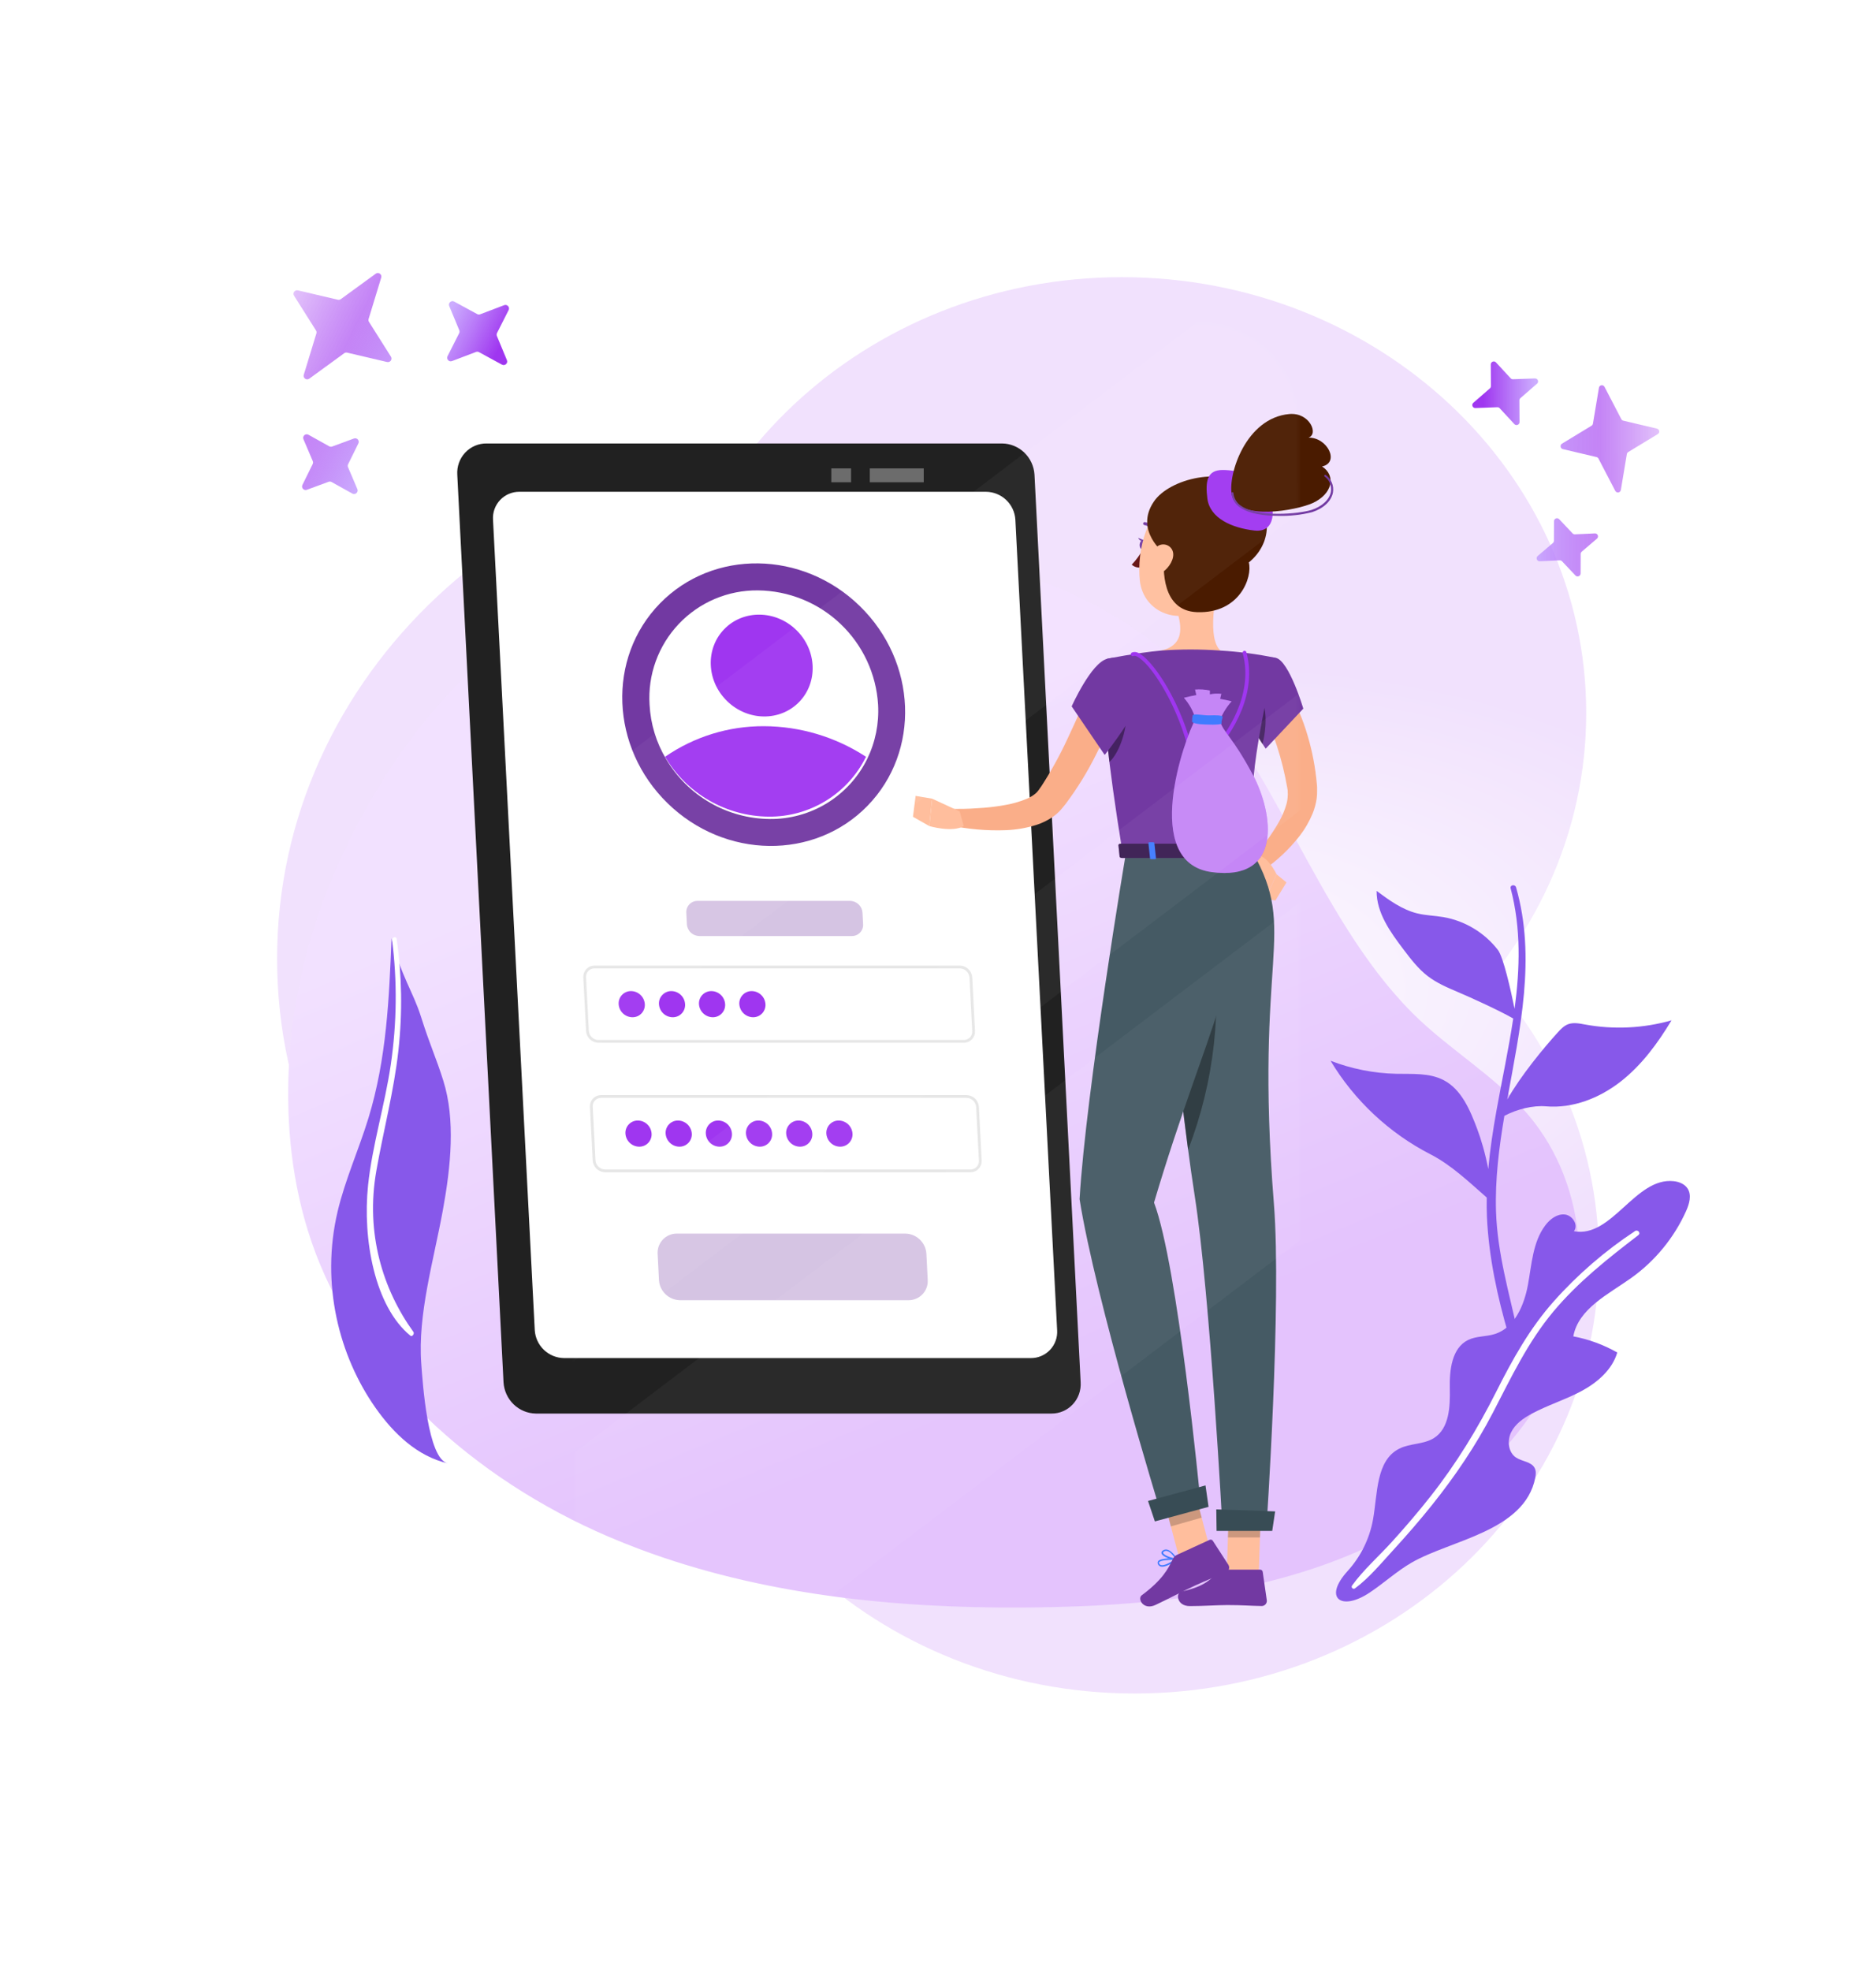 <svg width="677" height="711" viewBox="0 0 677 711" fill="none" xmlns="http://www.w3.org/2000/svg">
<g clip-path="url(#clip0_1182_2912)">
<g opacity="0.15" filter="url(#filter0_f_1182_2912)">
<path d="M493.685 345.902C493.685 447.884 405.556 530.556 296.843 530.556C188.129 530.556 100 447.884 100 345.902C100 243.92 188.129 161.247 296.843 161.247C405.556 161.247 493.685 243.92 493.685 345.902Z" fill="url(#paint0_radial_1182_2912)"/>
<path d="M572.422 257.231C572.422 344.067 497.41 414.462 404.877 414.462C312.345 414.462 237.332 344.067 237.332 257.231C237.332 170.395 312.345 100 404.877 100C497.41 100 572.422 170.395 572.422 257.231Z" fill="url(#paint1_radial_1182_2912)"/>
<path d="M577 453.769C577 540.605 501.987 611 409.455 611C316.922 611 241.91 540.605 241.91 453.769C241.91 366.933 316.922 296.538 409.455 296.538C501.987 296.538 577 366.933 577 453.769Z" fill="url(#paint2_radial_1182_2912)"/>
</g>
<path d="M559.686 498.267C544.14 528.871 513.928 551.092 480.761 563.488C447.594 575.884 411.494 579.319 375.884 579.908C373.643 579.949 371.401 579.969 369.159 579.989C322.13 580.264 274.442 575.285 230.848 558.926C227.101 557.524 223.376 556.03 219.684 554.455C171.093 533.646 128.692 495.94 112.276 447.575C105.428 427.406 103.198 405.966 104.246 384.791C105.462 360.406 111.339 336.274 121.187 313.758C137.781 275.848 165.963 236.323 205.075 217.84C299.111 173.428 388.921 205.312 423.07 237.806C459.784 272.739 473.958 329.69 509.724 365.516C522.727 378.532 539.378 388.043 551.289 401.983C573.805 428.33 575.233 467.673 559.686 498.267Z" fill="#F0DCFF"/>
<path d="M559.686 498.267C544.14 528.871 513.928 551.092 480.761 563.488C447.594 575.884 411.494 579.319 375.884 579.908C373.643 579.949 371.401 579.969 369.159 579.989C322.13 580.264 274.442 575.285 230.848 558.926C227.101 557.524 223.376 556.03 219.684 554.455C171.093 533.646 128.692 495.94 112.276 447.575C105.428 427.406 103.198 405.966 104.246 384.791C105.462 360.406 111.339 336.274 121.187 313.758C137.781 275.848 165.963 236.323 205.075 217.84C299.111 173.428 388.921 205.312 423.07 237.806C459.784 272.739 473.958 329.69 509.724 365.516C522.727 378.532 539.378 388.043 551.289 401.983C573.805 428.33 575.233 467.673 559.686 498.267Z" fill="url(#paint3_linear_1182_2912)" fill-opacity="0.15"/>
<path d="M554.04 533.156C554.267 532.008 554.369 530.763 553.851 529.713C552.679 527.337 549.303 527.335 547.096 525.87C544.289 524.008 543.83 519.821 545.309 516.793C546.787 513.767 549.703 511.713 552.665 510.107C558.429 506.982 564.779 505.056 570.564 501.97C576.349 498.885 581.779 494.263 583.632 487.974C578.711 485.174 573.324 483.198 567.761 482.152C569.622 472.092 580.454 466.957 588.775 461.004C597.289 454.914 604.151 446.536 608.446 436.99C609.621 434.377 610.566 431.181 608.994 428.787C607.932 427.169 605.951 426.376 604.026 426.161C590.153 424.611 581.687 446.846 567.978 444.217C569.736 442.029 567.471 438.45 564.679 438.177C561.886 437.902 559.339 439.86 557.654 442.102C553.136 448.112 552.76 456.133 551.399 463.528C550.038 470.923 546.603 479.052 539.431 481.31C536.288 482.3 532.778 482.006 529.818 483.45C523.897 486.339 523.055 494.305 523.199 500.891C523.343 507.477 523.041 515.324 517.472 518.841C513.773 521.176 508.896 520.693 504.986 522.654C496.49 526.912 497.165 538.875 495.489 548.228C494.255 555.103 491.049 561.611 486.347 566.782C477.405 576.614 484.027 581.306 494.003 574.767C499.275 571.312 503.911 566.967 509.373 563.802C523.509 555.608 550.213 552.514 554.04 533.156Z" fill="#8758EA"/>
<path d="M591.241 445.626C580.279 454.034 569.564 462.467 560.64 473.117C551.356 484.198 545.316 497.021 538.705 509.757C532.573 521.571 525.107 532.586 516.799 542.974C512.319 548.575 507.608 553.991 502.764 559.281C498.463 563.976 494.105 569.25 488.996 573.067C488.328 573.567 487.422 572.743 487.929 572.043C492.056 566.342 497.576 561.503 502.304 556.286C507.121 550.972 511.795 545.523 516.233 539.887C525.526 528.085 533.204 515.534 539.95 502.128C545.812 490.483 552.008 479.312 560.717 469.514C569.28 459.88 579.29 451.234 590.058 444.151C591.055 443.495 592.226 444.871 591.241 445.626Z" fill="white"/>
<path d="M159.789 436.782C162.739 420.698 164.381 403.96 159.989 389.936C157.335 381.463 155.317 377.542 151.953 366.912C149.04 357.712 144.911 352.607 141.295 338.542C140.442 360.052 139.52 381.98 132.951 403.433C129.505 414.691 124.548 425.646 121.855 437.016C115.618 463.352 122.435 489.268 135.417 507.798C142.071 517.298 150.645 525.418 161.562 527.951C154.358 526.28 152.564 499.307 152.02 491.961C150.709 474.259 156.472 454.863 159.789 436.782Z" fill="#8758EA"/>
<path d="M141.51 339.328C143.352 353.806 143.259 368.889 141.01 384.204C138.888 398.65 134.329 413.249 132.826 427.653C130.798 447.09 135.218 471.392 148.109 481.916C148.742 482.433 149.661 481.195 149.183 480.536C138.173 465.29 131.832 444.967 135.817 422.377C138.363 407.944 142.168 393.553 143.763 379.113C145.291 365.281 145.028 351.778 143.144 338.762C142.978 337.622 141.362 338.168 141.51 339.328Z" fill="white"/>
<path d="M379.448 510H193.376C190.384 509.957 187.519 508.769 185.355 506.675C183.191 504.581 181.888 501.735 181.708 498.708L165.022 171.277C164.929 169.821 165.134 168.361 165.625 166.988C166.115 165.616 166.88 164.361 167.872 163.303C168.863 162.244 170.06 161.404 171.386 160.836C172.713 160.268 174.141 159.983 175.582 160.001H361.653C364.644 160.04 367.509 161.224 369.674 163.316C371.838 165.408 373.141 168.252 373.321 171.277L389.978 498.708C390.071 500.163 389.866 501.621 389.378 502.992C388.889 504.363 388.127 505.618 387.139 506.677C386.151 507.736 384.958 508.578 383.635 509.15C382.311 509.721 380.886 510.011 379.448 510Z" fill="#212121"/>
<path d="M364.573 509H198.35C195.677 508.958 193.117 507.808 191.183 505.779C189.25 503.751 188.086 500.995 187.926 498.063L173.019 180.923C172.937 179.512 173.12 178.098 173.558 176.769C173.996 175.44 174.68 174.224 175.565 173.199C176.451 172.174 177.52 171.36 178.705 170.81C179.89 170.259 181.166 169.984 182.453 170.001H348.677C351.348 170.039 353.908 171.186 355.842 173.212C357.775 175.238 358.939 177.993 359.101 180.923L373.981 498.063C374.063 499.472 373.88 500.885 373.444 502.213C373.008 503.54 372.327 504.755 371.444 505.781C370.561 506.808 369.496 507.623 368.314 508.177C367.131 508.73 365.858 509.01 364.573 509Z" fill="#212121"/>
<path d="M333.355 169H313.883V174H333.355V169Z" fill="#6C6C6C"/>
<path d="M307.135 169H300V174H307.135V169Z" fill="#6C6C6C"/>
<path d="M371.942 489.987H203.582C200.871 489.961 198.27 488.909 196.304 487.042C194.337 485.175 193.151 482.633 192.984 479.927L177.914 187.505C177.83 186.203 178.016 184.899 178.461 183.672C178.905 182.446 179.598 181.325 180.496 180.379C181.393 179.433 182.477 178.683 183.679 178.176C184.88 177.669 186.173 177.415 187.477 177.431H355.837C358.548 177.461 361.148 178.517 363.111 180.386C365.075 182.255 366.258 184.799 366.422 187.505L381.492 479.927C381.575 481.227 381.39 482.53 380.946 483.754C380.503 484.979 379.811 486.098 378.914 487.043C378.018 487.987 376.935 488.737 375.736 489.243C374.536 489.75 373.244 490.003 371.942 489.987Z" fill="white"/>
<path d="M371.941 483.267H203.581C202.594 483.233 201.653 482.837 200.938 482.155C200.223 481.473 199.784 480.553 199.703 479.568L184.62 187.16C184.586 186.771 184.635 186.379 184.763 186.01C184.891 185.642 185.097 185.304 185.365 185.021C185.634 184.738 185.961 184.515 186.322 184.368C186.684 184.221 187.072 184.151 187.463 184.165H355.823C356.808 184.203 357.745 184.599 358.457 185.281C359.169 185.963 359.606 186.881 359.687 187.864L374.839 480.272C374.872 480.659 374.823 481.05 374.695 481.417C374.567 481.784 374.363 482.12 374.096 482.403C373.828 482.686 373.505 482.909 373.145 483.058C372.786 483.207 372.399 483.278 372.01 483.267H371.941ZM187.463 184.51C187.12 184.499 186.778 184.56 186.46 184.688C186.141 184.816 185.853 185.01 185.614 185.256C185.383 185.51 185.207 185.809 185.095 186.134C184.984 186.459 184.94 186.804 184.965 187.146L200.035 479.554C200.111 480.45 200.513 481.287 201.164 481.907C201.814 482.527 202.669 482.888 203.567 482.922H371.927C372.269 482.935 372.609 482.876 372.925 482.747C373.242 482.618 373.527 482.424 373.763 482.176C373.999 481.925 374.179 481.627 374.291 481.301C374.402 480.975 374.444 480.629 374.411 480.286L359.356 187.878C359.282 186.983 358.883 186.147 358.235 185.526C357.587 184.906 356.733 184.544 355.837 184.51H187.463Z" fill="white"/>
<path d="M313.055 290.737C332.204 271.087 330.957 238.814 310.269 218.655C289.582 198.495 257.288 198.082 238.139 217.732C218.99 237.382 220.237 269.655 240.924 289.814C261.612 309.974 293.906 310.387 313.055 290.737Z" fill="#7239A2"/>
<path d="M316.88 254.242C317.266 261.023 315.902 267.79 312.919 273.893C309.69 280.438 304.678 285.939 298.459 289.76C292.24 293.581 285.069 295.567 277.771 295.49C270.207 295.422 262.79 293.397 256.242 289.612C249.693 285.828 244.235 280.412 240.4 273.893C236.826 267.931 234.769 261.183 234.411 254.242C234.071 248.918 234.833 243.581 236.65 238.566C238.467 233.55 241.3 228.964 244.971 225.093C248.642 221.223 253.072 218.151 257.985 216.072C262.897 213.992 268.186 212.949 273.52 213.007C284.622 213.123 295.268 217.441 303.314 225.092C311.359 232.744 316.207 243.159 316.88 254.242Z" fill="white"/>
<path d="M312.519 273.041C309.29 279.586 304.277 285.086 298.059 288.907C291.84 292.728 284.669 294.715 277.37 294.638C269.807 294.569 262.39 292.545 255.841 288.76C249.293 284.975 243.835 279.56 240 273.041C250.487 265.798 262.942 261.945 275.687 262.001C288.772 262.05 301.564 265.884 312.519 273.041Z" fill="#9F36F0"/>
<path d="M288.379 253.283C295.278 246.203 294.826 234.574 287.37 227.308C279.914 220.042 268.276 219.891 261.377 226.97C254.478 234.05 254.93 245.679 262.386 252.945C269.842 260.211 281.48 260.363 288.379 253.283Z" fill="#9F36F0"/>
<path d="M347.806 376.22H215.975C214.826 376.208 213.725 375.761 212.893 374.97C212.061 374.179 211.559 373.102 211.49 371.955L210.496 352.635C210.462 352.086 210.541 351.535 210.73 351.018C210.918 350.5 211.211 350.027 211.591 349.628C211.97 349.229 212.428 348.913 212.935 348.699C213.443 348.485 213.989 348.378 214.539 348.385H346.371C347.517 348.397 348.616 348.841 349.448 349.63C350.28 350.418 350.783 351.492 350.856 352.635L351.849 371.955C351.886 372.506 351.808 373.058 351.62 373.577C351.433 374.096 351.14 374.571 350.76 374.972C350.38 375.372 349.922 375.69 349.414 375.904C348.905 376.119 348.358 376.227 347.806 376.22Z" fill="white"/>
<path d="M347.812 375.72H347.806H215.977C214.956 375.709 213.978 375.311 213.238 374.608C212.498 373.904 212.051 372.946 211.989 371.927V371.925L210.995 352.61V352.604C210.965 352.123 211.035 351.642 211.2 351.189C211.364 350.736 211.621 350.322 211.953 349.973C212.285 349.624 212.686 349.347 213.13 349.16C213.574 348.973 214.051 348.879 214.533 348.885H214.539H346.368C347.387 348.896 348.364 349.292 349.104 349.993C349.843 350.693 350.291 351.647 350.357 352.664V352.667L351.35 371.981V371.988C351.382 372.47 351.314 372.953 351.15 373.408C350.986 373.862 350.73 374.277 350.397 374.628C350.065 374.978 349.664 375.256 349.219 375.444C348.774 375.632 348.295 375.726 347.812 375.72Z" stroke="black" stroke-opacity="0.1"/>
<path opacity="0.3" d="M307.44 337.718H252.378C251.226 337.709 250.119 337.262 249.284 336.468C248.448 335.673 247.946 334.591 247.88 333.44L247.673 329.3C247.636 328.749 247.715 328.197 247.902 327.678C248.09 327.159 248.382 326.684 248.762 326.284C249.142 325.883 249.6 325.565 250.109 325.351C250.617 325.136 251.164 325.029 251.716 325.035H306.764C307.913 325.047 309.014 325.494 309.846 326.285C310.678 327.076 311.18 328.153 311.249 329.3L311.47 333.44C311.504 333.989 311.425 334.54 311.238 335.058C311.05 335.576 310.759 336.05 310.381 336.451C310.004 336.852 309.548 337.171 309.042 337.389C308.536 337.607 307.991 337.719 307.44 337.718Z" fill="#7239A2"/>
<path opacity="0.3" d="M327.919 469.108H245.436C243.483 469.084 241.611 468.322 240.196 466.976C238.781 465.63 237.927 463.799 237.805 461.849L237.322 452.327C237.273 451.391 237.416 450.455 237.74 449.576C238.065 448.697 238.566 447.894 239.211 447.214C239.857 446.535 240.634 445.995 241.496 445.626C242.357 445.257 243.285 445.067 244.222 445.068H326.677C328.63 445.092 330.502 445.854 331.917 447.2C333.332 448.546 334.187 450.378 334.308 452.327L334.791 461.849C334.84 462.783 334.698 463.716 334.375 464.594C334.052 465.471 333.554 466.273 332.911 466.952C332.268 467.631 331.495 468.172 330.636 468.542C329.778 468.913 328.854 469.105 327.919 469.108Z" fill="#7239A2"/>
<path d="M350.222 422.947H218.377C217.23 422.932 216.13 422.485 215.299 421.694C214.467 420.903 213.965 419.828 213.892 418.683L212.898 399.363C212.864 398.813 212.944 398.261 213.132 397.743C213.32 397.225 213.613 396.751 213.992 396.351C214.372 395.951 214.829 395.634 215.337 395.418C215.844 395.203 216.39 395.094 216.942 395.099H348.773C349.921 395.111 351.022 395.557 351.855 396.348C352.687 397.14 353.188 398.217 353.258 399.363L354.266 418.683C354.298 419.233 354.217 419.783 354.028 420.3C353.839 420.818 353.546 421.291 353.167 421.69C352.788 422.09 352.331 422.408 351.825 422.624C351.318 422.84 350.773 422.95 350.222 422.947Z" fill="white"/>
<path d="M351.51 396.711C350.77 396.007 349.791 395.61 348.77 395.599H216.942H216.937C216.455 395.595 215.976 395.69 215.532 395.878C215.088 396.067 214.687 396.345 214.355 396.695C214.023 397.046 213.767 397.46 213.602 397.914C213.437 398.368 213.367 398.85 213.397 399.332L213.398 399.337L214.391 418.654C214.457 419.672 214.904 420.629 215.643 421.332C216.383 422.035 217.36 422.433 218.38 422.447H350.222H350.225C350.707 422.45 351.185 422.353 351.628 422.164C352.072 421.975 352.472 421.696 352.804 421.346C353.136 420.996 353.393 420.582 353.558 420.129C353.724 419.676 353.794 419.194 353.766 418.712V418.709L352.759 399.393C352.759 399.392 352.759 399.391 352.759 399.39C352.696 398.371 352.25 397.414 351.51 396.711ZM351.51 396.711L351.855 396.348" stroke="black" stroke-opacity="0.1"/>
<path d="M232.699 362.296C232.737 362.906 232.648 363.517 232.44 364.091C232.231 364.665 231.906 365.19 231.485 365.633C231.064 366.076 230.556 366.428 229.993 366.666C229.431 366.903 228.825 367.023 228.214 367.016C226.944 367.001 225.728 366.505 224.809 365.63C223.89 364.754 223.336 363.563 223.26 362.296C223.22 361.687 223.306 361.076 223.513 360.502C223.72 359.928 224.044 359.403 224.464 358.959C224.884 358.516 225.391 358.165 225.953 357.927C226.515 357.689 227.12 357.569 227.731 357.576C229.001 357.591 230.22 358.086 231.141 358.961C232.062 359.837 232.619 361.028 232.699 362.296Z" fill="#9F36F0"/>
<path d="M247.232 362.296C247.272 362.905 247.185 363.516 246.978 364.09C246.771 364.664 246.447 365.19 246.027 365.633C245.607 366.076 245.101 366.427 244.538 366.665C243.976 366.903 243.371 367.023 242.761 367.016C241.49 367.004 240.272 366.51 239.352 365.633C238.432 364.757 237.88 363.564 237.806 362.296C237.766 361.687 237.853 361.076 238.06 360.502C238.267 359.928 238.591 359.403 239.011 358.959C239.431 358.516 239.938 358.165 240.5 357.927C241.062 357.689 241.667 357.569 242.278 357.576C243.548 357.588 244.766 358.082 245.686 358.959C246.606 359.835 247.158 361.028 247.232 362.296Z" fill="#9F36F0"/>
<path d="M261.682 362.296C261.722 362.905 261.636 363.516 261.429 364.09C261.221 364.664 260.898 365.19 260.478 365.633C260.058 366.076 259.551 366.427 258.989 366.665C258.427 366.903 257.821 367.023 257.211 367.016C255.94 367.001 254.722 366.506 253.801 365.631C252.879 364.756 252.323 363.564 252.243 362.296C252.205 361.686 252.293 361.075 252.502 360.501C252.711 359.927 253.036 359.402 253.457 358.959C253.878 358.516 254.385 358.164 254.948 357.927C255.511 357.689 256.117 357.57 256.728 357.576C257.997 357.592 259.214 358.087 260.133 358.962C261.052 359.838 261.606 361.029 261.682 362.296Z" fill="#9F36F0"/>
<path d="M276.241 362.296C276.279 362.905 276.191 363.515 275.983 364.088C275.775 364.661 275.451 365.185 275.032 365.628C274.612 366.071 274.106 366.422 273.545 366.661C272.984 366.9 272.379 367.02 271.77 367.015C270.499 367.001 269.281 366.506 268.359 365.631C267.438 364.755 266.882 363.564 266.802 362.296C266.764 361.687 266.851 361.077 267.059 360.504C267.267 359.931 267.591 359.406 268.011 358.964C268.43 358.521 268.936 358.169 269.497 357.931C270.059 357.692 270.663 357.571 271.273 357.576C272.543 357.591 273.762 358.086 274.683 358.961C275.604 359.836 276.161 361.028 276.241 362.296Z" fill="#9F36F0"/>
<path d="M235.143 408.995C235.183 409.604 235.097 410.215 234.889 410.789C234.682 411.364 234.358 411.889 233.939 412.332C233.519 412.775 233.012 413.127 232.45 413.365C231.888 413.603 231.282 413.722 230.672 413.715C229.401 413.7 228.183 413.205 227.262 412.33C226.34 411.455 225.784 410.264 225.704 408.995C225.666 408.385 225.754 407.774 225.963 407.2C226.172 406.626 226.497 406.101 226.918 405.658C227.339 405.215 227.846 404.864 228.409 404.626C228.972 404.388 229.578 404.269 230.189 404.276C231.458 404.291 232.675 404.786 233.594 405.662C234.513 406.537 235.066 407.728 235.143 408.995Z" fill="#9F36F0"/>
<path d="M249.648 408.995C249.686 409.604 249.598 410.214 249.39 410.787C249.182 411.36 248.858 411.885 248.439 412.328C248.019 412.77 247.513 413.122 246.952 413.361C246.391 413.599 245.787 413.72 245.177 413.715C243.906 413.7 242.688 413.205 241.767 412.33C240.845 411.455 240.289 410.264 240.209 408.995C240.169 408.386 240.255 407.775 240.462 407.201C240.67 406.627 240.993 406.102 241.413 405.659C241.833 405.215 242.34 404.864 242.902 404.626C243.464 404.388 244.07 404.269 244.68 404.276C245.951 404.291 247.169 404.785 248.09 405.661C249.011 406.536 249.568 407.727 249.648 408.995Z" fill="#9F36F0"/>
<path d="M264.152 408.995C264.19 409.605 264.102 410.216 263.893 410.79C263.684 411.365 263.359 411.89 262.938 412.333C262.517 412.776 262.009 413.127 261.446 413.365C260.884 413.603 260.278 413.722 259.667 413.715C258.397 413.703 257.178 413.209 256.258 412.333C255.339 411.456 254.786 410.264 254.713 408.995C254.673 408.386 254.759 407.775 254.966 407.201C255.174 406.627 255.497 406.102 255.917 405.659C256.337 405.215 256.844 404.864 257.406 404.626C257.968 404.388 258.573 404.269 259.184 404.276C260.455 404.291 261.673 404.785 262.594 405.661C263.515 406.536 264.072 407.727 264.152 408.995Z" fill="#9F36F0"/>
<path d="M278.639 408.995C278.679 409.604 278.593 410.215 278.386 410.789C278.178 411.364 277.855 411.889 277.435 412.332C277.015 412.775 276.508 413.127 275.946 413.365C275.384 413.603 274.778 413.722 274.168 413.715C272.897 413.7 271.679 413.205 270.758 412.33C269.836 411.455 269.28 410.264 269.2 408.995C269.162 408.385 269.25 407.774 269.459 407.2C269.668 406.626 269.993 406.101 270.414 405.658C270.835 405.215 271.343 404.864 271.905 404.626C272.468 404.388 273.074 404.269 273.685 404.276C274.955 404.288 276.174 404.782 277.093 405.658C278.013 406.534 278.566 407.727 278.639 408.995Z" fill="#9F36F0"/>
<path d="M293.143 408.995C293.183 409.604 293.097 410.215 292.889 410.789C292.682 411.363 292.358 411.889 291.939 412.332C291.519 412.775 291.012 413.127 290.45 413.365C289.888 413.603 289.282 413.722 288.672 413.715C287.401 413.7 286.183 413.205 285.262 412.33C284.34 411.455 283.784 410.263 283.704 408.995C283.666 408.386 283.754 407.777 283.962 407.203C284.17 406.63 284.494 406.106 284.913 405.663C285.332 405.22 285.839 404.869 286.4 404.63C286.961 404.391 287.565 404.271 288.175 404.276C289.446 404.29 290.664 404.785 291.585 405.66C292.507 406.536 293.063 407.727 293.143 408.995Z" fill="#9F36F0"/>
<path d="M307.648 408.995C307.686 409.605 307.598 410.216 307.389 410.79C307.18 411.365 306.855 411.89 306.434 412.333C306.013 412.776 305.505 413.127 304.943 413.365C304.38 413.603 303.774 413.722 303.163 413.715C301.894 413.7 300.677 413.205 299.758 412.329C298.839 411.453 298.285 410.262 298.209 408.995C298.169 408.386 298.255 407.775 298.462 407.201C298.67 406.627 298.993 406.102 299.413 405.659C299.833 405.215 300.34 404.864 300.902 404.626C301.464 404.388 302.07 404.269 302.68 404.276C303.951 404.291 305.169 404.785 306.09 405.661C307.011 406.536 307.568 407.727 307.648 408.995Z" fill="#9F36F0"/>
<path d="M503.843 387.415C509.657 387.545 515.805 387.018 520.963 389.705C527.419 393.067 530.492 400.457 533.066 407.266C534.459 410.948 536.046 416.284 537.078 421.793C537.709 414.734 538.785 407.706 540.03 400.736C541.99 389.76 544.418 378.638 546.083 367.472C541.166 364.628 530.775 359.899 526.255 357.984C522.39 356.346 518.477 354.682 515.157 352.115C511.753 349.483 509.11 346.013 506.51 342.585C501.729 336.281 496.724 329.341 496.784 321.429C501.305 324.78 505.987 328.207 511.453 329.544C514.513 330.292 517.697 330.349 520.804 330.871C528.55 332.175 535.749 336.497 540.542 342.722C542.558 345.33 545.232 357.397 546.576 363.978C548.512 349.474 548.941 334.913 545.151 320.515C544.822 319.265 546.761 318.934 547.111 320.151C554.398 345.553 548.482 371.397 543.923 396.709C548.752 388.152 557.124 378.021 562.205 372.437C563.272 371.264 564.423 370.08 565.908 369.525C567.835 368.806 569.974 369.261 571.997 369.632C582.334 371.533 593.109 371.011 603.215 368.123C598.237 376.403 592.411 384.346 584.785 390.276C577.158 396.207 567.528 399.992 557.904 399.156C553.326 398.759 547.479 400.141 542.895 402.591C540.97 413.983 539.505 425.504 539.874 437.072C540.356 452.219 544.64 466.515 547.825 481.205C548.3 483.395 545.077 483.89 544.467 481.829C540.376 468.017 537.24 453.408 536.598 438.994C536.495 436.684 536.49 434.375 536.527 432.068C530.242 426.573 523.768 420.331 516.2 416.454C501.364 408.851 488.724 397.018 480.16 382.714C487.702 385.634 495.756 387.233 503.843 387.415Z" fill="#8758EA"/>
<path d="M563.996 162.039C563.056 161.818 562.858 160.567 563.684 160.066L574.345 153.591C574.614 153.428 574.798 153.156 574.85 152.847L577.014 139.9C577.185 138.877 578.558 138.66 579.036 139.579L585.096 151.224C585.241 151.502 585.5 151.704 585.805 151.776L597.946 154.638C598.886 154.86 599.084 156.11 598.259 156.612L587.597 163.086C587.329 163.249 587.144 163.521 587.093 163.831L584.929 176.778C584.758 177.8 583.385 178.018 582.906 177.098L576.847 165.454C576.702 165.175 576.443 164.974 576.137 164.902L563.996 162.039Z" fill="url(#paint4_linear_1182_2912)"/>
<path d="M548.363 152.269C548.37 153.255 547.16 153.732 546.491 153.009L541.192 147.275C540.978 147.043 540.674 146.917 540.36 146.928L532.43 147.219C531.413 147.257 530.914 145.994 531.683 145.326L537.67 140.12C537.908 139.913 538.043 139.613 538.041 139.298L537.992 131.491C537.985 130.505 539.195 130.027 539.864 130.751L545.163 136.485C545.377 136.716 545.681 136.843 545.995 136.831L553.924 136.54C554.942 136.503 555.44 137.766 554.672 138.434L548.685 143.64C548.447 143.847 548.312 144.147 548.314 144.462L548.363 152.269Z" fill="url(#paint5_linear_1182_2912)"/>
<path d="M570.399 206.896C570.395 207.871 569.204 208.341 568.535 207.632L563.697 202.506C563.481 202.277 563.176 202.154 562.862 202.168L555.655 202.501C554.628 202.548 554.122 201.268 554.905 200.601L560.394 195.918C560.633 195.714 560.771 195.416 560.773 195.101L560.801 188.053C560.805 187.078 561.996 186.607 562.665 187.316L567.503 192.443C567.719 192.672 568.024 192.795 568.338 192.781L575.545 192.448C576.572 192.401 577.078 193.68 576.295 194.348L570.806 199.03C570.567 199.234 570.429 199.533 570.427 199.847L570.399 206.896Z" fill="url(#paint6_linear_1182_2912)"/>
<path d="M139.701 130.611C140.819 130.873 141.692 129.647 141.079 128.677L133.162 116.143C132.963 115.828 132.911 115.441 133.02 115.084L137.572 100.163C137.932 98.984 136.586 98.026 135.59 98.751L122.978 107.932C122.676 108.152 122.294 108.229 121.93 108.144L107.497 104.762C106.38 104.5 105.507 105.726 106.12 106.696L114.036 119.23C114.235 119.545 114.287 119.932 114.178 120.289L109.626 135.21C109.267 136.388 110.613 137.347 111.608 136.622L124.22 127.44C124.522 127.221 124.905 127.143 125.268 127.228L139.701 130.611Z" fill="url(#paint7_linear_1182_2912)"/>
<path d="M161.509 128.493C160.981 129.538 162.015 130.687 163.11 130.271L171.783 126.976C172.133 126.843 172.524 126.869 172.852 127.048L181.135 131.556C182.198 132.134 183.397 131.054 182.933 129.937L179.319 121.228C179.175 120.882 179.19 120.491 179.359 120.157L183.545 111.876C184.074 110.831 183.04 109.682 181.945 110.098L173.271 113.394C172.921 113.527 172.531 113.5 172.202 113.321L163.919 108.814C162.857 108.236 161.658 109.315 162.121 110.432L165.736 119.142C165.879 119.487 165.864 119.878 165.696 120.212L161.509 128.493Z" fill="url(#paint8_linear_1182_2912)"/>
<path d="M109.14 174.947C108.628 175.986 109.647 177.118 110.734 176.718L118.595 173.824C118.946 173.695 119.335 173.726 119.662 173.907L127.155 178.077C128.222 178.671 129.438 177.577 128.959 176.453L125.597 168.565C125.451 168.221 125.462 167.83 125.627 167.495L129.328 159.981C129.84 158.941 128.822 157.81 127.735 158.21L119.873 161.103C119.523 161.232 119.133 161.202 118.806 161.02L111.314 156.851C110.246 156.256 109.031 157.35 109.51 158.475L112.871 166.363C113.018 166.707 113.007 167.097 112.842 167.433L109.14 174.947Z" fill="url(#paint9_linear_1182_2912)"/>
<path d="M464.541 248.736C464.886 249.26 465.066 249.536 465.286 249.909L465.907 250.93C466.308 251.62 466.666 252.31 467.011 252.986C467.701 254.366 468.391 255.746 468.943 257.126C470.1 259.867 471.096 262.673 471.924 265.53C473.595 271.174 474.695 276.972 475.209 282.836L475.305 283.926C475.317 284.146 475.317 284.368 475.305 284.588V285.32C475.328 286.279 475.273 287.239 475.14 288.19C474.875 289.952 474.412 291.679 473.76 293.337C472.547 296.299 470.941 299.085 468.985 301.617C465.335 306.291 461.004 310.389 456.137 313.775L452.328 309.318C455.794 305.403 458.863 301.155 461.491 296.636C462.674 294.585 463.601 292.398 464.251 290.122C464.515 289.158 464.668 288.167 464.707 287.169C464.749 286.742 464.749 286.312 464.707 285.885V285.596C464.721 285.467 464.721 285.338 464.707 285.209L464.541 284.243C463.654 279.1 462.399 274.027 460.788 269.063C459.987 266.593 459.007 264.206 458.028 261.873C457.545 260.7 456.993 259.555 456.441 258.451L455.585 256.823L455.157 256.064L454.798 255.456L464.541 248.736Z" fill="#FAAE89"/>
<path d="M451.707 313.803L456.703 324.36L460.663 315.431C460.663 315.431 457.144 307.703 452.383 308.421L451.707 313.803Z" fill="#FFBE9D"/>
<path d="M460.273 324.885L464.248 318.371L460.66 315.432L456.699 324.36L460.273 324.885Z" fill="#FFBE9D"/>
<path d="M437.808 568.344C438.841 568.318 439.868 568.179 440.871 567.93C440.922 567.915 440.968 567.886 441.004 567.847C441.041 567.809 441.066 567.761 441.078 567.709C441.087 567.656 441.08 567.602 441.057 567.553C441.035 567.504 440.999 567.462 440.954 567.433C440.554 567.171 437.049 564.908 435.696 565.515C435.547 565.585 435.418 565.693 435.323 565.829C435.229 565.965 435.172 566.123 435.158 566.288C435.116 566.538 435.136 566.794 435.215 567.034C435.295 567.275 435.431 567.492 435.614 567.668C436.239 568.151 437.019 568.391 437.808 568.344ZM440.085 567.53C438.084 567.944 436.566 567.875 435.945 567.337C435.818 567.211 435.725 567.055 435.674 566.884C435.624 566.713 435.617 566.531 435.655 566.357C435.655 566.122 435.793 566.053 435.89 566.012C436.635 565.681 438.663 566.661 440.085 567.53Z" fill="#407BFF"/>
<path d="M440.803 567.93H440.941C440.982 567.903 441.017 567.866 441.041 567.823C441.065 567.78 441.078 567.731 441.079 567.681C441.079 567.543 441.079 564.218 439.809 563.1C439.654 562.96 439.469 562.855 439.269 562.793C439.069 562.731 438.858 562.714 438.65 562.741C438.433 562.743 438.222 562.819 438.054 562.957C437.886 563.095 437.77 563.287 437.726 563.5C437.463 564.811 439.561 567.295 440.665 567.93H440.803ZM438.83 563.252C438.941 563.249 439.053 563.268 439.157 563.308C439.261 563.348 439.356 563.409 439.437 563.486C440.165 564.56 440.541 565.833 440.513 567.129C439.409 566.246 438.098 564.369 438.264 563.583C438.264 563.459 438.36 563.293 438.705 563.252H438.83Z" fill="#407BFF"/>
<path d="M424.78 562.713C424.812 562.673 424.833 562.624 424.841 562.573C424.848 562.522 424.841 562.469 424.822 562.421C424.802 562.373 424.77 562.332 424.728 562.301C424.687 562.269 424.638 562.25 424.587 562.244C424.021 562.244 419.067 562.009 417.935 563.224V563.306C417.841 563.426 417.781 563.568 417.759 563.718C417.737 563.868 417.755 564.021 417.811 564.162C417.885 564.399 418.015 564.614 418.19 564.79C418.366 564.965 418.581 565.096 418.818 565.169C420.419 565.666 423.248 563.858 424.794 562.741L424.78 562.713ZM418.349 563.582C418.97 562.92 421.702 562.741 423.745 562.768C421.606 564.231 419.826 564.921 418.929 564.645C418.772 564.598 418.63 564.512 418.514 564.397C418.399 564.281 418.314 564.139 418.266 563.983C418.238 563.929 418.224 563.87 418.224 563.81C418.224 563.75 418.238 563.691 418.266 563.638L418.349 563.582Z" fill="#407BFF"/>
<path d="M424.783 562.714C424.804 562.671 424.814 562.623 424.814 562.576C424.814 562.528 424.804 562.481 424.783 562.438C424.714 562.327 423.168 559.678 421.347 559.126C421.085 559.049 420.811 559.027 420.54 559.06C420.27 559.093 420.009 559.181 419.773 559.319C419.111 559.705 419.07 560.161 419.152 560.45C419.511 561.734 423.03 562.865 424.548 562.852C424.596 562.851 424.643 562.838 424.684 562.814C424.725 562.789 424.759 562.755 424.783 562.714ZM419.829 559.954C419.907 559.877 419.995 559.812 420.091 559.76C420.261 559.652 420.453 559.582 420.654 559.556C420.854 559.53 421.058 559.548 421.25 559.609C422.451 559.926 423.568 561.472 424.079 562.231C422.437 562.051 419.939 561.044 419.732 560.271C419.715 560.212 419.714 560.15 419.731 560.091C419.749 560.032 419.782 559.98 419.829 559.94V559.954Z" fill="#407BFF"/>
<path d="M439.977 208.315C438.597 215.215 435.616 230.133 440.405 234.715C440.405 234.715 438.528 241.615 425.791 241.615C411.77 241.615 419.098 234.715 419.098 234.715C426.743 232.893 426.55 227.208 425.211 221.881L439.977 208.315Z" fill="#FFBE9D"/>
<path d="M416.625 192.142C416.703 192.155 416.782 192.155 416.86 192.142C416.925 192.11 416.984 192.065 417.032 192.01C417.08 191.955 417.117 191.891 417.14 191.821C417.163 191.752 417.172 191.679 417.167 191.606C417.161 191.533 417.141 191.462 417.108 191.397C416.737 190.61 416.182 189.923 415.491 189.395C414.799 188.866 413.991 188.512 413.134 188.361C412.99 188.349 412.847 188.392 412.734 188.482C412.622 188.572 412.547 188.701 412.527 188.844C412.511 188.988 412.553 189.133 412.643 189.247C412.734 189.36 412.865 189.434 413.01 189.451C413.686 189.581 414.322 189.87 414.865 190.295C415.407 190.72 415.84 191.268 416.128 191.894C416.182 191.975 416.256 192.041 416.343 192.085C416.431 192.129 416.528 192.148 416.625 192.142Z" fill="#7239A2"/>
<path d="M412.444 198.2C411.357 200.215 410.002 202.072 408.414 203.72C408.844 204.113 409.354 204.408 409.909 204.585C410.465 204.761 411.052 204.815 411.629 204.741L412.444 198.2Z" fill="#630F0F"/>
<path d="M413.478 196.641C413.367 197.565 412.774 198.255 412.18 198.186C411.587 198.117 411.173 197.303 411.283 196.378C411.394 195.454 411.987 194.764 412.663 194.833C413.34 194.902 413.574 195.716 413.478 196.641Z" fill="#7239A2"/>
<path d="M412.844 194.916L410.719 194.06C410.719 194.06 411.616 195.882 412.844 194.916Z" fill="#7239A2"/>
<path d="M436.965 560.091L425.704 562.713L418.859 536.824L430.12 534.202L436.965 560.091Z" fill="#FFBE9D"/>
<path d="M454.246 567.654H442.695L443.592 540.896H455.157L454.246 567.654Z" fill="#FFBE9D"/>
<path d="M441.77 566.314H454.756C454.981 566.312 455.199 566.394 455.369 566.541C455.539 566.688 455.65 566.893 455.68 567.116L457.157 577.382C457.186 577.642 457.16 577.905 457.08 578.153C457.001 578.402 456.869 578.632 456.694 578.827C456.519 579.021 456.306 579.175 456.067 579.281C455.828 579.386 455.569 579.441 455.308 579.439C450.781 579.37 448.601 579.093 442.888 579.093C439.369 579.093 434.235 579.466 429.391 579.466C424.547 579.466 424.271 574.663 426.3 574.236C435.353 572.276 436.788 569.6 439.838 567.033C440.377 566.573 441.061 566.318 441.77 566.314Z" fill="#7239A2"/>
<path d="M424.712 560.989L436.511 555.565C436.711 555.47 436.94 555.451 437.153 555.512C437.366 555.573 437.55 555.709 437.67 555.896L443.314 564.618C443.446 564.842 443.529 565.092 443.559 565.351C443.588 565.609 443.563 565.871 443.485 566.12C443.407 566.368 443.278 566.597 443.106 566.793C442.934 566.988 442.723 567.145 442.486 567.254C438.346 569.075 436.249 569.752 431.06 572.139C427.872 573.602 421.4 576.969 417.011 579.039C412.623 581.109 410.36 576.817 412.016 575.575C419.426 570.055 421.552 566.095 423.249 562.493C423.536 561.829 424.056 561.294 424.712 560.989Z" fill="#7239A2"/>
<path opacity="0.2" d="M418.859 536.824L422.53 550.707L433.653 547.547L430.134 534.202L418.859 536.824Z" fill="black"/>
<path opacity="0.2" d="M455.157 540.896H443.592L443.137 554.696H454.701L455.157 540.896Z" fill="black"/>
<path d="M460.4 237.337C465.203 238.4 470.336 255.663 470.336 255.663L456.757 270.112C456.757 270.112 445.483 253.883 447.787 247.922C450.119 241.698 454.673 236.095 460.4 237.337Z" fill="#7239A2"/>
<path opacity="0.4" d="M452.727 248.336C450.298 246.114 448.656 246.776 447.538 248.543C446.434 253.676 452.976 264.427 455.611 268.498C456.826 263.64 458.22 253.4 452.727 248.336Z" fill="black"/>
<path d="M399.556 237.682C399.556 237.682 394.036 239.614 405.076 307.441H451.996C451.209 288.342 451.182 276.557 460.276 237.337C453.701 235.98 447.037 235.104 440.335 234.715C433.242 234.204 426.121 234.204 419.028 234.715C409.933 235.557 399.556 237.682 399.556 237.682Z" fill="#7239A2"/>
<path opacity="0.4" d="M399.129 263.709C399.433 267.007 399.833 270.719 400.357 274.914C404.207 271.45 407.354 261.597 406.194 255.856C403.444 258.089 401.06 260.738 399.129 263.709Z" fill="black"/>
<path d="M404.149 253.4C401.617 259.773 398.766 266.014 395.607 272.099C392.484 278.405 388.788 284.41 384.567 290.039L383.684 291.129L383.242 291.668C383.09 291.847 382.966 292.013 382.731 292.261C381.901 293.167 380.976 293.981 379.971 294.69C378.196 295.919 376.254 296.885 374.203 297.56C370.627 298.702 366.914 299.361 363.163 299.52C356.138 299.799 349.107 299.173 342.242 297.657L343.001 291.861C346.175 291.861 349.501 291.861 352.661 291.599C355.835 291.443 358.997 291.092 362.128 290.55C365.036 290.096 367.88 289.299 370.601 288.176C371.7 287.707 372.727 287.084 373.651 286.327C374.004 286.032 374.323 285.698 374.603 285.333C374.603 285.333 374.769 285.113 374.879 284.961L375.197 284.505L375.845 283.595C379.308 278.246 382.393 272.662 385.077 266.883C387.837 261.018 390.597 254.932 393.123 248.943L404.149 253.4Z" fill="#FAAE89"/>
<path d="M399.555 237.682C393.8 239.062 386.734 254.849 386.734 254.849L398.658 272.375C398.658 272.375 414.541 252.379 412.651 246.279C410.719 239.917 406.579 235.971 399.555 237.682Z" fill="#7239A2"/>
<path d="M346.315 292.744L336.365 288.148L335.371 298.043C335.371 298.043 343.651 300.486 347.791 298.043L346.315 292.744Z" fill="#FFBE9D"/>
<path d="M330.417 287.155L329.465 294.69L335.371 298.043L336.365 288.148L330.417 287.155Z" fill="#FFBE9D"/>
<path d="M444.973 197.317C442.861 208.592 442.213 213.422 435.754 218.542C426.094 226.242 412.639 221.191 411.342 209.516C410.155 199.001 413.798 182.33 425.487 179.156C428.062 178.446 430.776 178.407 433.37 179.043C435.964 179.68 438.352 180.97 440.305 182.791C442.259 184.612 443.714 186.903 444.531 189.446C445.348 191.989 445.5 194.699 444.973 197.317Z" fill="#FFBE9D"/>
<path d="M420.202 199.691C419.553 205.445 419.305 220.391 431.945 220.86C447.415 221.426 452.052 208.205 450.672 202.92C458.731 196.365 459.89 185.09 450.838 176.465C441.785 167.84 421.858 172.656 416.338 181.061C409.341 191.48 420.202 199.691 420.202 199.691Z" fill="#4A1B00"/>
<path d="M435.697 179.819C434.952 173.747 435.531 169.565 441.217 169.565C446.902 169.565 454.658 171.622 457.501 177.431C460.344 183.241 460.578 192.335 452.643 191.411C444.708 190.486 436.594 187.078 435.697 179.819Z" fill="#9F36F0"/>
<path d="M444.501 178.356C443.121 171.125 449.593 150.756 465.312 149.376C472.598 148.755 475.965 156.593 472.212 157.89C479.112 157.808 483.528 166.929 477.097 168.296C482.175 171.552 480.919 178.232 473.674 181.516C468.279 184 446.364 188.375 444.501 178.356Z" fill="#4A1B00"/>
<path d="M461.296 186.125C456.231 186.125 450.946 185.38 447.661 183.186C446.743 182.632 445.97 181.868 445.406 180.956C444.842 180.044 444.503 179.011 444.418 177.942C444.414 177.851 444.445 177.762 444.504 177.693C444.563 177.624 444.645 177.58 444.736 177.569C444.781 177.564 444.828 177.567 444.872 177.581C444.916 177.594 444.957 177.616 444.992 177.646C445.027 177.676 445.056 177.713 445.076 177.754C445.096 177.795 445.107 177.841 445.108 177.887C445.191 178.851 445.501 179.783 446.012 180.605C446.522 181.428 447.22 182.118 448.048 182.62C454.299 186.76 468.748 185.38 473.247 184C477.138 182.731 479.774 180.26 480.298 177.418C480.462 176.374 480.333 175.306 479.926 174.332C479.519 173.357 478.85 172.515 477.994 171.898C477.961 171.867 477.934 171.829 477.916 171.788C477.898 171.746 477.889 171.701 477.889 171.656C477.889 171.611 477.898 171.566 477.916 171.524C477.934 171.483 477.961 171.446 477.994 171.415C478.058 171.351 478.145 171.316 478.235 171.316C478.326 171.316 478.412 171.351 478.477 171.415C479.44 172.117 480.189 173.074 480.64 174.178C481.091 175.282 481.226 176.49 481.03 177.666C480.464 180.771 477.663 183.421 473.523 184.773C469.528 185.78 465.414 186.235 461.296 186.125Z" fill="#7239A2"/>
<path d="M416.682 198.2C415.397 200.003 414.867 202.236 415.205 204.424C415.661 207.322 418.476 207.515 420.518 205.666C422.561 203.817 424.341 200.477 422.837 198.076C422.502 197.557 422.041 197.133 421.496 196.843C420.951 196.553 420.341 196.407 419.725 196.42C419.108 196.432 418.504 196.602 417.971 196.914C417.439 197.226 416.995 197.668 416.682 198.2Z" fill="#FFBE9D"/>
<path d="M417.469 307.441C417.469 307.441 424.176 386.778 431.145 431.49C436.761 467.604 441.205 552.019 441.205 552.019H456.964C456.964 552.019 462.567 470.13 459.724 434.415C452.507 344.025 468.612 336.656 452.038 307.455L417.469 307.441Z" fill="#455A64"/>
<path opacity="0.4" d="M437.312 337.429C431.066 343.984 426.026 351.589 422.422 359.895C424.257 377.725 426.438 397.514 428.756 414.847C438.269 390.218 441.218 363.54 437.312 337.429Z" fill="black"/>
<path d="M406.44 306.944C406.44 306.944 391.881 393.595 389.59 432.649C395.303 468.763 418.68 545.105 418.68 545.105L433.018 539.902C433.018 539.902 425.083 456.661 416.458 433.877C435.875 368.506 450.144 351.974 445.99 307.441C436.041 307.441 406.44 306.944 406.44 306.944Z" fill="#455A64"/>
<path d="M416.763 548.914L436.138 543.656L435.034 535.928L414.293 541.544L416.763 548.914Z" fill="#384C55"/>
<path d="M439.036 552.336H459.115L460.164 545.298L438.926 544.58L439.036 552.336Z" fill="#384C55"/>
<path d="M452.727 304.681L454.839 308.89C455.004 309.221 454.618 309.552 454.08 309.552H404.841C404.427 309.552 404.069 309.345 404.041 309.069L403.613 304.929C403.613 304.639 403.958 304.391 404.414 304.391H451.955C452.097 304.371 452.243 304.388 452.378 304.438C452.513 304.489 452.633 304.572 452.727 304.681Z" fill="#7239A2"/>
<path opacity="0.5" d="M452.727 304.681L454.839 308.89C455.004 309.221 454.618 309.552 454.08 309.552H404.841C404.427 309.552 404.069 309.345 404.041 309.069L403.613 304.929C403.613 304.639 403.958 304.391 404.414 304.391H451.955C452.097 304.371 452.243 304.388 452.378 304.438C452.513 304.489 452.633 304.572 452.727 304.681Z" fill="black"/>
<path d="M446.337 309.98H447.607C447.869 309.98 448.062 309.842 448.048 309.691L447.441 304.171C447.441 304.005 447.206 303.881 446.958 303.881H445.675C445.426 303.881 445.233 304.005 445.247 304.171L445.84 309.691C445.868 309.87 446.089 309.98 446.337 309.98Z" fill="#407BFF"/>
<path d="M429.252 269.794C429.099 269.792 428.952 269.741 428.83 269.65C428.709 269.558 428.619 269.43 428.575 269.284C424.077 252.641 414.775 238.924 410.263 236.854C409.912 236.639 409.491 236.569 409.09 236.661C409.006 236.705 408.915 236.731 408.821 236.738C408.727 236.745 408.633 236.733 408.544 236.703C408.455 236.672 408.373 236.624 408.303 236.56C408.234 236.497 408.178 236.42 408.139 236.334C408.1 236.248 408.08 236.155 408.078 236.061C408.077 235.967 408.095 235.873 408.131 235.786C408.167 235.699 408.22 235.62 408.288 235.555C408.356 235.489 408.436 235.438 408.524 235.405C408.901 235.266 409.304 235.212 409.705 235.245C410.105 235.279 410.493 235.399 410.842 235.598C415.617 237.861 425.056 251.385 429.776 268.401C433.157 268.401 438.373 267.945 439.643 267.835C441.216 265.958 452.781 251.496 448.461 235.667C448.436 235.58 448.429 235.489 448.44 235.399C448.451 235.309 448.48 235.223 448.525 235.144C448.57 235.066 448.63 234.997 448.702 234.942C448.774 234.887 448.857 234.848 448.944 234.825C449.12 234.779 449.307 234.803 449.464 234.894C449.622 234.984 449.738 235.133 449.786 235.308C454.602 252.917 440.637 268.801 440.485 268.953C440.431 269.02 440.364 269.075 440.288 269.115C440.212 269.156 440.129 269.18 440.043 269.187C439.974 269.187 433.088 269.794 429.252 269.794Z" fill="#9F36F0"/>
<path d="M452.121 279.538C444.6 265.448 441.522 264.454 440.184 259.928C441.198 257.397 442.646 255.062 444.462 253.028C443.551 252.766 441.591 252.379 440.322 252.145C440.46 251.524 440.612 250.916 440.75 250.323C439.368 250.168 437.971 250.234 436.61 250.516V249.136C434.857 248.755 433.056 248.638 431.269 248.791C431.425 249.444 431.577 250.107 431.724 250.778C430.344 251.041 428.247 251.468 427.239 251.758C429.197 253.975 430.635 256.601 431.448 259.445C427.391 266.414 411.631 311.209 437.272 314.645C462.912 318.081 459.628 293.641 452.121 279.538Z" fill="#9F36F0"/>
<path opacity="0.4" d="M452.121 279.538C444.6 265.448 441.522 264.454 440.184 259.928C441.198 257.397 442.646 255.062 444.462 253.028C443.551 252.766 441.591 252.379 440.322 252.145C440.46 251.524 440.612 250.916 440.75 250.323C439.368 250.168 437.971 250.234 436.61 250.516V249.136C434.857 248.755 433.056 248.638 431.269 248.791C431.425 249.444 431.577 250.107 431.724 250.778C430.344 251.041 428.247 251.468 427.239 251.758C429.197 253.975 430.635 256.601 431.448 259.445C427.391 266.414 411.631 311.209 437.272 314.645C462.912 318.081 459.628 293.641 452.121 279.538Z" fill="white"/>
<path d="M430.399 258.106C430.239 258.817 430.169 259.545 430.192 260.273C430.192 260.783 431.572 261.128 433.103 261.28C434.635 261.432 441.066 261.68 440.859 260.963C440.652 260.245 441.176 259.265 441.204 258.658C441.232 258.051 438.651 258.023 436.484 258.106C434.318 258.189 430.826 257.333 430.399 258.106Z" fill="#407BFF"/>
<path d="M415.479 309.98H416.749C416.997 309.98 417.19 309.842 417.177 309.691L416.583 304.171C416.583 304.005 416.349 303.881 416.086 303.881H414.858C414.61 303.881 414.417 304.005 414.43 304.171L415.024 309.691C414.996 309.87 415.217 309.98 415.479 309.98Z" fill="#407BFF"/>
<g opacity="0.2">
<mask id="mask0_1182_2912" style="mask-type:luminance" maskUnits="userSpaceOnUse" x="207" y="116" width="262" height="498">
<g opacity="0.2">
<path d="M433.623 613.278C453.134 613.26 468.999 596.951 468.984 576.911L468.684 152.666C468.667 132.628 452.781 116.341 433.268 116.352L242.703 116.481C223.187 116.497 207.321 132.81 207.336 152.846L207.638 577.094C207.654 597.135 223.546 613.42 243.058 613.402L433.623 613.278Z" fill="white"/>
</g>
</mask>
<g mask="url(#mask0_1182_2912)">
<path d="M586.227 236.682L149.41 568.008L206.221 646.959L643.038 315.633L586.227 236.682Z" fill="white"/>
<path d="M475.7 83.067L38.883 414.393L83.96 477.038L520.778 145.712L475.7 83.067Z" fill="white"/>
<path d="M551.068 187.846L114.195 519.117L133.952 546.582L570.825 215.311L551.068 187.846Z" fill="white"/>
</g>
</g>
</g>
<defs>
<filter id="filter0_f_1182_2912" x="0" y="0" width="677" height="711" filterUnits="userSpaceOnUse" color-interpolation-filters="sRGB">
<feFlood flood-opacity="0" result="BackgroundImageFix"/>
<feBlend mode="normal" in="SourceGraphic" in2="BackgroundImageFix" result="shape"/>
<feGaussianBlur stdDeviation="50" result="effect1_foregroundBlur_1182_2912"/>
</filter>
<radialGradient id="paint0_radial_1182_2912" cx="0" cy="0" r="1" gradientUnits="userSpaceOnUse" gradientTransform="translate(395.801 364.794) rotate(83.805) scale(123.79 247.712)">
<stop stop-color="white"/>
<stop offset="1" stop-color="#9F36F0"/>
</radialGradient>
<radialGradient id="paint1_radial_1182_2912" cx="0" cy="0" r="1" gradientUnits="userSpaceOnUse" gradientTransform="translate(395.801 364.794) rotate(83.805) scale(123.79 247.712)">
<stop stop-color="white"/>
<stop offset="1" stop-color="#9F36F0"/>
</radialGradient>
<radialGradient id="paint2_radial_1182_2912" cx="0" cy="0" r="1" gradientUnits="userSpaceOnUse" gradientTransform="translate(395.801 364.794) rotate(83.805) scale(123.79 247.712)">
<stop stop-color="white"/>
<stop offset="1" stop-color="#9F36F0"/>
</radialGradient>
<linearGradient id="paint3_linear_1182_2912" x1="324" y1="262.882" x2="415.58" y2="483.5" gradientUnits="userSpaceOnUse">
<stop stop-color="white"/>
<stop offset="1" stop-color="#9F36F0"/>
</linearGradient>
<linearGradient id="paint4_linear_1182_2912" x1="621.147" y1="169.169" x2="535.432" y2="169.419" gradientUnits="userSpaceOnUse">
<stop offset="0.091" stop-color="#FBF5FF" stop-opacity="0.75"/>
<stop offset="0.51" stop-color="#9F36F0" stop-opacity="0.61"/>
<stop offset="0.781" stop-color="#C5A2FE" stop-opacity="0.881"/>
<stop offset="1" stop-color="#9F36F0"/>
</linearGradient>
<linearGradient id="paint5_linear_1182_2912" x1="621.149" y1="169.169" x2="535.434" y2="169.419" gradientUnits="userSpaceOnUse">
<stop offset="0.091" stop-color="#FBF5FF" stop-opacity="0.75"/>
<stop offset="0.51" stop-color="#9F36F0" stop-opacity="0.61"/>
<stop offset="0.781" stop-color="#C5A2FE" stop-opacity="0.881"/>
<stop offset="1" stop-color="#9F36F0"/>
</linearGradient>
<linearGradient id="paint6_linear_1182_2912" x1="621.147" y1="169.169" x2="535.432" y2="169.419" gradientUnits="userSpaceOnUse">
<stop offset="0.091" stop-color="#FBF5FF" stop-opacity="0.75"/>
<stop offset="0.51" stop-color="#9F36F0" stop-opacity="0.61"/>
<stop offset="0.781" stop-color="#C5A2FE" stop-opacity="0.881"/>
<stop offset="1" stop-color="#9F36F0"/>
</linearGradient>
<linearGradient id="paint7_linear_1182_2912" x1="75.119" y1="107.939" x2="166.186" y2="153.585" gradientUnits="userSpaceOnUse">
<stop offset="0.091" stop-color="#FBF5FF" stop-opacity="0.75"/>
<stop offset="0.51" stop-color="#9F36F0" stop-opacity="0.61"/>
<stop offset="0.781" stop-color="#C5A2FE" stop-opacity="0.881"/>
<stop offset="1" stop-color="#9F36F0"/>
</linearGradient>
<linearGradient id="paint8_linear_1182_2912" x1="75.119" y1="107.939" x2="166.186" y2="153.585" gradientUnits="userSpaceOnUse">
<stop offset="0.091" stop-color="#FBF5FF" stop-opacity="0.75"/>
<stop offset="0.51" stop-color="#9F36F0" stop-opacity="0.61"/>
<stop offset="0.781" stop-color="#C5A2FE" stop-opacity="0.881"/>
<stop offset="1" stop-color="#9F36F0"/>
</linearGradient>
<linearGradient id="paint9_linear_1182_2912" x1="75.119" y1="107.939" x2="166.186" y2="153.585" gradientUnits="userSpaceOnUse">
<stop offset="0.091" stop-color="#FBF5FF" stop-opacity="0.75"/>
<stop offset="0.51" stop-color="#9F36F0" stop-opacity="0.61"/>
<stop offset="0.781" stop-color="#C5A2FE" stop-opacity="0.881"/>
<stop offset="1" stop-color="#9F36F0"/>
</linearGradient>
<clipPath id="clip0_1182_2912">
<rect width="677" height="711" fill="white"/>
</clipPath>
</defs>
</svg>
